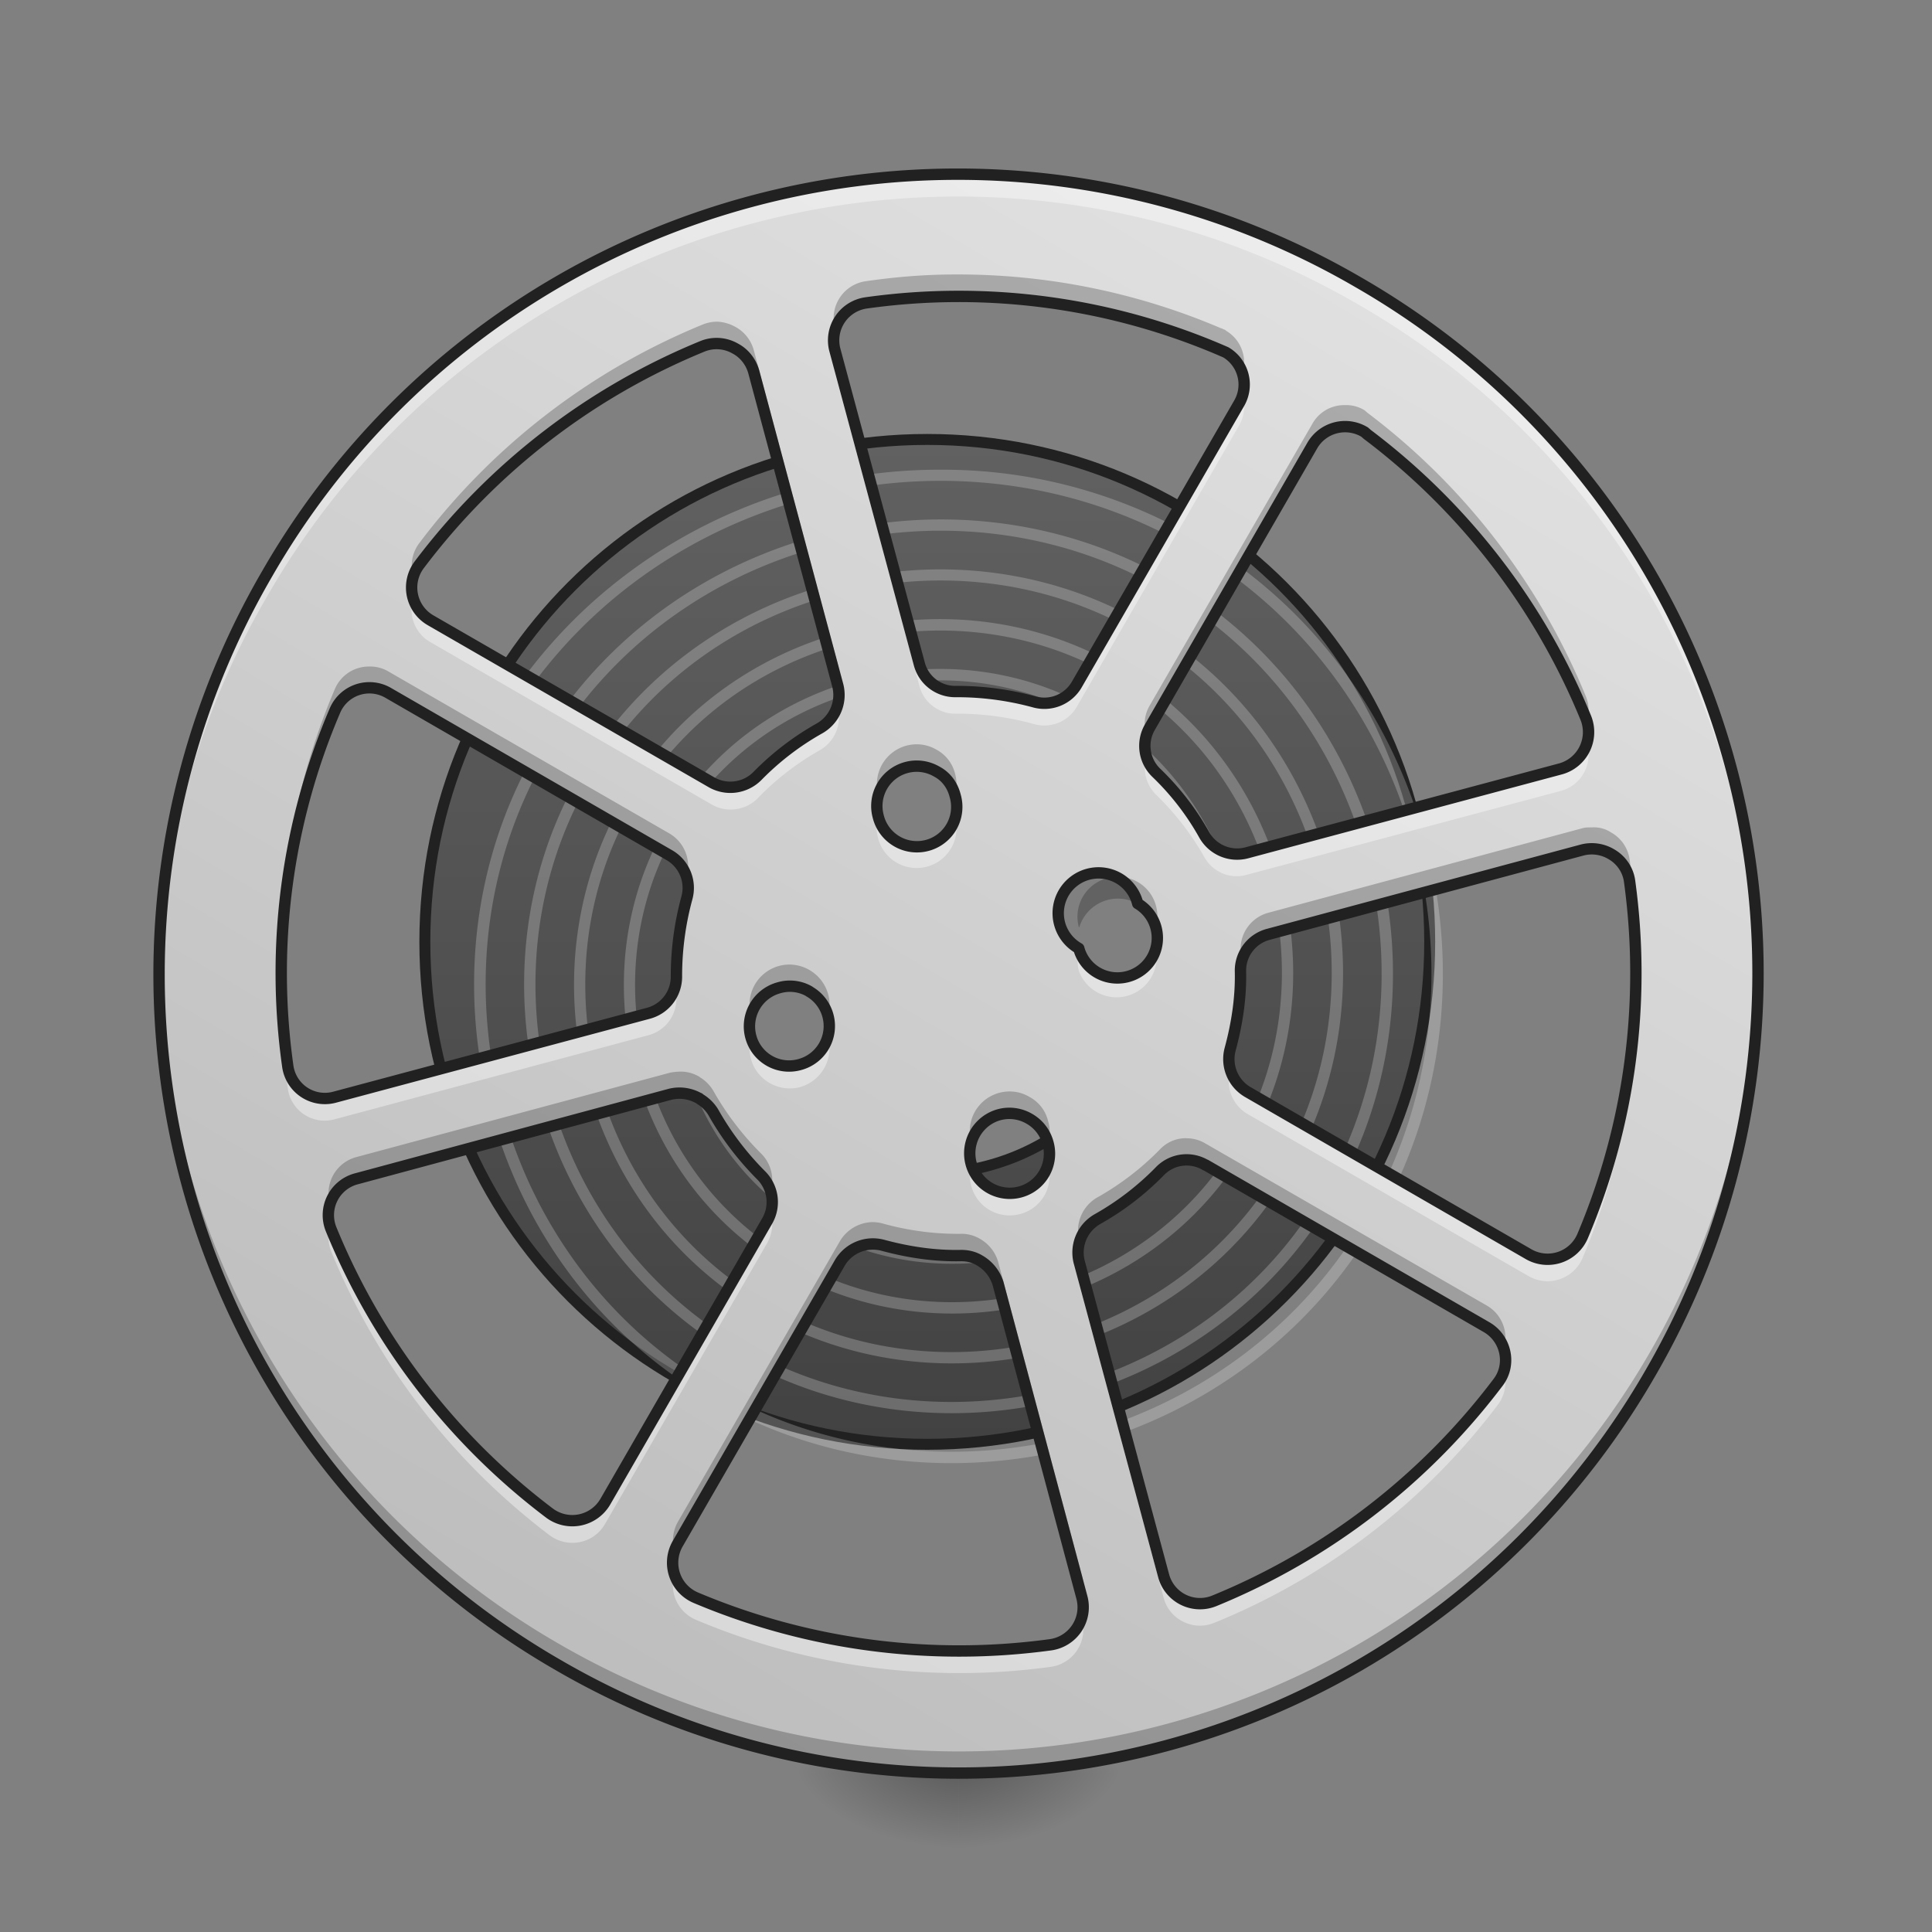 <svg height="16pt" viewBox="0 0 16 16" width="16pt" xmlns="http://www.w3.org/2000/svg" xmlns:xlink="http://www.w3.org/1999/xlink"><rect x="0" y="0" width="16" height="16" fill="#808080" stroke="none"/><linearGradient id="a"><stop offset="0" stop-opacity=".314"/><stop offset=".222" stop-opacity=".275"/><stop offset="1" stop-opacity="0"/></linearGradient><radialGradient id="b" cx="450.909" cy="189.579" gradientTransform="matrix(0 -.039 -.07 0 21.104 32.46)" gradientUnits="userSpaceOnUse" r="21.167" xlink:href="#a"/><radialGradient id="c" cx="450.909" cy="189.579" gradientTransform="matrix(0 .039 .07 0 -5.227 -3.102)" gradientUnits="userSpaceOnUse" r="21.167" xlink:href="#a"/><radialGradient id="d" cx="450.909" cy="189.579" gradientTransform="matrix(0 -.039 .07 0 -5.227 32.46)" gradientUnits="userSpaceOnUse" r="21.167" xlink:href="#a"/><radialGradient id="e" cx="450.909" cy="189.579" gradientTransform="matrix(0 .039 -.07 0 21.104 -3.102)" gradientUnits="userSpaceOnUse" r="21.167" xlink:href="#a"/><linearGradient id="f" gradientUnits="userSpaceOnUse" x1="960.001" x2="960.001" y1="1495.117" y2="455.119"><stop offset="0" stop-color="#424242"/><stop offset="1" stop-color="#616161"/></linearGradient><linearGradient id="g" gradientTransform="matrix(.027 .016 -.016 .027 1.735 2.93)" gradientUnits="userSpaceOnUse" x1="254" x2="254" y1="254.667" y2="-168.667"><stop offset="0" stop-color="#bdbdbd"/><stop offset="1" stop-color="#e0e0e0"/></linearGradient><path d="m7.938 14.68h1.324v-.664h-1.325zm0 0" fill="url(#b)"/><path d="m7.938 14.68h-1.326v.66h1.324zm0 0" fill="url(#c)"/><path d="m7.938 14.68h-1.326v-.664h1.324zm0 0" fill="url(#d)"/><path d="m7.938 14.68h1.324v.66h-1.325zm0 0" fill="url(#e)"/><path d="m959.908 454.917c-288.161 0-520.107 231.947-520.107 520.108 0 288.162 231.946 520.108 520.107 520.108 288.162 0 520.108-231.946 520.108-520.108 0-288.161-231.946-520.108-520.108-520.108zm0 280.131c133.216 0 239.977 107.234 239.977 239.977 0 133.216-106.761 239.977-239.977 239.977-132.743 0-239.977-106.761-239.977-239.977 0-132.743 107.234-239.977 239.977-239.977zm0 0" fill="url(#f)" stroke="#212121" stroke-linecap="round" stroke-linejoin="round" stroke-width="11.339" transform="matrix(.008 0 -0 .008 0 0)"/><path d="m7.777 3.89a4.299 4.299 0 0 0 -2.91 1.133 4.179 4.179 0 0 0 -.742.907l.082.047c.055-.09.113-.176.172-.262 1.312-1.836 3.945-2.297 5.789-.977 1.785 1.278 2.238 3.848.95 5.64-1.247 1.743-3.75 2.18-5.497.927-1.695-1.215-2.121-3.653-.898-5.352 1.183-1.652 3.554-2.066 5.207-.875 1.601 1.152 2.008 3.457.847 5.067-1.117 1.554-3.359 1.945-4.922.82-1.507-1.09-1.886-3.262-.793-4.777 1.055-1.465 3.165-1.833 4.633-.77 1.418 1.023 1.77 3.066.742 4.488-.992 1.371-2.968 1.715-4.343.719-1.324-.96-1.657-2.871-.692-4.203.926-1.277 2.774-1.594 4.055-.664 1.234.894 1.54 2.676.64 3.914-.863 1.183-2.577 1.48-3.769.61-1.137-.829-1.422-2.477-.586-3.622.801-1.094 2.383-1.363 3.48-.562 1.048.77 1.305 2.285.536 3.336-.735 1-2.188 1.25-3.192.507-.953-.699-1.191-2.086-.484-3.046a2.117 2.117 0 0 1 2.2-.786 1.97 1.97 0 0 1 1.226.739 2.024 2.024 0 0 0 -.465-.485c-.957-.707-2.336-.472-3.035.477-.738 1-.492 2.445.5 3.18 1.05.77 2.558.511 3.324-.528.805-1.097.535-2.672-.555-3.469-1.14-.835-2.78-.554-3.609.582-.867 1.188-.574 2.891.605 3.754 1.235.899 3.008.594 3.899-.632.933-1.282.613-3.118-.66-4.043-1.325-.965-3.227-.637-4.184.683-.996 1.375-.656 3.344.711 4.332 1.418 1.028 3.453.676 4.473-.738 1.062-1.465.695-3.566-.762-4.617-1.512-1.094-3.68-.715-4.766.789-1.12 1.558-.734 3.789.817 4.906 1.605 1.156 3.902.758 5.054-.84 1.188-1.652.774-4.015-.87-5.199-1.696-1.219-4.126-.793-5.34.898-1.254 1.743-.817 4.239.921 5.485 1.79 1.281 4.352.836 5.63-.95 1.316-1.835.855-4.46-.973-5.773a4.17 4.17 0 0 0 -2.446-.77zm-1.605 5.084a1.889 1.889 0 0 0 1.938 1.066c-.055.008-.114.008-.172.008-.77 0-1.434-.434-1.766-1.074zm0 0" fill="#fafafa" fill-opacity=".235" fill-rule="evenodd"/><path d="m11.246 2.336a6.596 6.596 0 0 0 -9.035 2.418 6.6 6.6 0 0 0 2.418 9.039 6.605 6.605 0 0 0 9.039-2.422 6.6 6.6 0 0 0 -2.422-9.035zm-1.094.582a.31.31 0 0 1 .11.422l-1.344 2.328a.31.31 0 0 1 -.355.144 2.437 2.437 0 0 0 -.645-.085.307.307 0 0 1 -.305-.23l-.699-2.599a.313.313 0 0 1 .262-.39 5.513 5.513 0 0 1 2.937.39c.008.004.016.008.028.012.004 0 .007.004.011.008zm1.149.66.023.02a5.592 5.592 0 0 1 1.809 2.347.316.316 0 0 1 -.207.422l-2.602.696a.312.312 0 0 1 -.351-.149 2.197 2.197 0 0 0 -.399-.516.309.309 0 0 1 -.05-.378l1.343-2.329a.314.314 0 0 1 .434-.113zm2.043 3.496c.082.047.14.13.152.227a5.59 5.59 0 0 1 -.39 2.937.315.315 0 0 1 -.446.149l-2.328-1.344a.316.316 0 0 1 -.145-.355c.06-.215.09-.43.086-.645a.31.31 0 0 1 .23-.305l2.602-.699a.316.316 0 0 1 .239.035zm-7.254-4.187c.074.039.129.11.152.191l.696 2.598a.318.318 0 0 1 -.149.355 2.289 2.289 0 0 0 -.516.395.315.315 0 0 1 -.378.054l-2.329-1.343a.313.313 0 0 1 -.093-.461 5.592 5.592 0 0 1 2.347-1.809.31.31 0 0 1 .27.02zm1.668 3.503c.074.039.129.109.152.199a.33.33 0 1 1 -.637.172.33.33 0 0 1 .485-.371zm1.664 1.093a.331.331 0 1 1 -.488.371.334.334 0 1 1 .488-.371zm-6.207-1.745 2.328 1.344a.313.313 0 0 1 .144.356 2.466 2.466 0 0 0 -.085.648.313.313 0 0 1 -.23.305l-2.599.695a.31.31 0 0 1 -.39-.258 5.527 5.527 0 0 1 .39-2.941.31.31 0 0 1 .442-.149zm6.77 3.91 2.328 1.344c.16.094.207.309.093.457a5.603 5.603 0 0 1 -2.351 1.809.312.312 0 0 1 -.418-.207l-.7-2.602a.318.318 0 0 1 .149-.351 2.3 2.3 0 0 0 .52-.399.307.307 0 0 1 .378-.05zm-3.283-1.437a.33.33 0 0 1 -.078.605.328.328 0 0 1 -.406-.23.331.331 0 0 1 .234-.406.322.322 0 0 1 .25.03zm1.824 1.055a.328.328 0 0 1 .153.199.328.328 0 0 1 -.23.406.331.331 0 1 1 -.173-.64.328.328 0 0 1 .25.035zm-.414 1.171a.335.335 0 0 1 .153.192l.695 2.601a.314.314 0 0 1 -.258.391 5.605 5.605 0 0 1 -2.941-.39.315.315 0 0 1 -.149-.446l1.344-2.328a.318.318 0 0 1 .356-.145c.214.06.433.09.648.086.055 0 .105.012.152.04zm-2.327-1.342c.004 0 .008.004.012.008a.325.325 0 0 1 .11.109c.105.187.238.363.394.52a.313.313 0 0 1 .054.378l-1.343 2.329a.316.316 0 0 1 -.461.093 5.603 5.603 0 0 1 -1.809-2.351.311.311 0 0 1 .211-.418l2.598-.7a.326.326 0 0 1 .234.032zm0 0" fill="url(#g)"/><path d="m7.953 1.441a6.608 6.608 0 0 0 -5.742 3.313 6.617 6.617 0 0 0 -.895 3.402 6.57 6.57 0 0 1 .895-3.215 6.597 6.597 0 0 1 9.035-2.421 6.6 6.6 0 0 1 3.313 5.636 6.592 6.592 0 0 0 -3.313-5.82 6.62 6.62 0 0 0 -3.293-.895zm-1.035 1.47a.32.32 0 0 0 -.004.171l.7 2.598c.034.136.16.234.304.23.215 0 .43.027.644.086a.31.31 0 0 0 .356-.144l1.344-2.329a.305.305 0 0 0 .027-.246c-.008.02-.016.043-.027.063l-1.344 2.328a.31.31 0 0 1 -.355.144 2.437 2.437 0 0 0 -.645-.085.307.307 0 0 1 -.305-.23zm-3.496 2.045a.31.31 0 0 0 .144.363l2.329 1.344c.12.07.277.05.378-.05.153-.16.329-.294.516-.4a.316.316 0 0 0 .149-.355l-.004-.011a.335.335 0 0 1 -.145.183 2.289 2.289 0 0 0 -.516.395.315.315 0 0 1 -.378.054l-2.329-1.342a.323.323 0 0 1 -.144-.18zm9.719 1.2a.315.315 0 0 1 -.215.21l-2.602.696a.312.312 0 0 1 -.351-.149 2.197 2.197 0 0 0 -.399-.516.274.274 0 0 1 -.078-.132.309.309 0 0 0 .078.316c.16.156.293.328.399.516.07.125.214.187.351.148l2.602-.695a.31.31 0 0 0 .215-.395zm-5.868.609a.313.313 0 0 0 0 .18.33.33 0 1 0 .637-.173v-.002a.33.33 0 0 1 -.637-.004zm-1.585.68c-.06.21-.086.425-.086.64a.313.313 0 0 1 -.23.305l-2.599.695a.31.31 0 0 1 -.39-.258 5.499 5.499 0 0 1 -.055-.668c-.004.285.016.57.055.852a.308.308 0 0 0 .39.258l2.598-.696a.31.31 0 0 0 .23-.304c0-.215.028-.434.087-.645a.313.313 0 0 0 0-.18zm3.25.417a.335.335 0 0 0 -.004.176.332.332 0 0 0 .64-.168v-.008a.327.327 0 0 1 -.234.227.33.33 0 0 1 -.402-.227zm4.609.29a5.598 5.598 0 0 1 -.442 2.085.315.315 0 0 1 -.445.149l-2.328-1.344a.293.293 0 0 1 -.14-.18c0 .004-.005.008-.005.008a.316.316 0 0 0 .145.356l2.328 1.343a.315.315 0 0 0 .445-.148 5.568 5.568 0 0 0 .442-2.27zm-7.324.437a.311.311 0 0 0 -.004.18c.047.175.23.28.406.234a.335.335 0 0 0 .234-.406c0-.004-.004-.004-.004-.008a.322.322 0 0 1 -.23.226.328.328 0 0 1 -.402-.226zm1.82 1.055a.335.335 0 0 0 0 .175c.047.18.227.282.406.235a.326.326 0 0 0 .23-.407v-.003a.336.336 0 0 1 -.23.226.334.334 0 0 1 -.406-.226zm-1.66.398c-.008.023-.016.047-.028.066l-1.343 2.329a.316.316 0 0 1 -.461.093 5.603 5.603 0 0 1 -1.809-2.351c-.004-.008-.004-.016-.008-.024a.315.315 0 0 0 .008.207c.371.91.985 1.727 1.809 2.352.152.113.367.07.46-.094l1.344-2.328a.33.33 0 0 0 .028-.25zm2.558.418a.32.32 0 0 0 -.004.172l.7 2.601c.047.18.246.278.418.207a5.572 5.572 0 0 0 2.351-1.808.31.31 0 0 0 .047-.278.302.302 0 0 1 -.047.094 5.603 5.603 0 0 1 -2.351 1.809.312.312 0 0 1 -.418-.207zm-3.355 2.574a.313.313 0 0 0 .176.38 5.605 5.605 0 0 0 2.941.39.312.312 0 0 0 .258-.39l-.004-.013a.313.313 0 0 1 -.254.22 5.605 5.605 0 0 1 -2.941-.392.332.332 0 0 1 -.176-.195zm0 0" fill="#fff" fill-opacity=".392"/><path d="m7.91 2.273c-.246 0-.492.02-.734.055a.31.31 0 0 0 -.262.387l.004.012a.307.307 0 0 1 .258-.22 5.513 5.513 0 0 1 2.937.391c.008.004.016.008.028.012.004 0 .007.004.011.008.07.043.118.105.137.176a.305.305 0 0 0 -.137-.356c-.004-.004-.007-.008-.011-.008-.012-.003-.02-.011-.028-.011a5.54 5.54 0 0 0 -2.203-.446zm-1.969.391a.318.318 0 0 0 -.12.023 5.592 5.592 0 0 0 -2.348 1.81.312.312 0 0 0 -.051.276.333.333 0 0 1 .05-.097 5.592 5.592 0 0 1 2.348-1.809.31.31 0 0 1 .27.02c.074.039.129.11.152.191l.692 2.59a.32.32 0 0 0 .003-.172l-.695-2.598a.312.312 0 0 0 -.152-.191.342.342 0 0 0 -.149-.043zm5.196.691a.302.302 0 0 0 -.27.157l-1.344 2.328a.303.303 0 0 0 -.03.246.346.346 0 0 1 .03-.066l1.344-2.329a.314.314 0 0 1 .434-.113l.023.02a5.592 5.592 0 0 1 1.82 2.375.317.317 0 0 0 -.011-.207 5.592 5.592 0 0 0 -1.809-2.348l-.023-.02a.288.288 0 0 0 -.164-.043zm-8.082 2.165a.305.305 0 0 0 -.282.187 5.573 5.573 0 0 0 -.445 2.27c.012-.704.156-1.41.445-2.09a.31.31 0 0 1 .442-.149l2.328 1.344c.07.043.121.11.144.184v-.008a.313.313 0 0 0 -.144-.356l-2.328-1.342a.295.295 0 0 0 -.16-.04zm4.535.644a.33.33 0 0 0 -.316.418v.004a.328.328 0 0 1 .484-.195c.07.039.129.109.152.195a.335.335 0 0 0 0-.176.308.308 0 0 0 -.152-.2.32.32 0 0 0 -.168-.046zm5.594.688c-.028 0-.055 0-.079.007l-2.601.7a.31.31 0 0 0 -.23.304c.003.215-.028.43-.086.645a.3.3 0 0 0 .003.176c.059-.215.086-.43.082-.641a.31.31 0 0 1 .23-.305l2.602-.699a.316.316 0 0 1 .239.035c.082.047.14.13.152.227.031.219.047.445.05.672.005-.29-.01-.57-.05-.852a.303.303 0 0 0 -.152-.226.261.261 0 0 0 -.16-.043zm-3.934.41a.33.33 0 0 0 -.316.414l.004.004a.334.334 0 0 1 .484-.195c.07.042.125.109.152.199a.35.35 0 0 0 0-.18.322.322 0 0 0 -.324-.242zm5.309.71a6.634 6.634 0 0 1 -.891 3.22 6.605 6.605 0 0 1 -9.04 2.421 6.61 6.61 0 0 1 -3.312-5.64 6.613 6.613 0 0 0 3.313 5.82 6.605 6.605 0 0 0 9.039-2.422 6.589 6.589 0 0 0 .89-3.398zm-8.024.016a.331.331 0 0 0 -.316.418.334.334 0 0 1 .234-.226.322.322 0 0 1 .25.03.349.349 0 0 1 .156.2.335.335 0 0 0 -.324-.422zm-.91.887a.479.479 0 0 0 -.074.008l-2.598.699a.31.31 0 0 0 -.219.39.306.306 0 0 1 .22-.21l2.597-.7a.326.326 0 0 1 .355.149c.106.187.239.363.395.52.039.035.066.082.082.132a.312.312 0 0 0 -.082-.312 2.402 2.402 0 0 1 -.395-.52.325.325 0 0 0 -.11-.11c-.003-.003-.007-.007-.01-.007a.295.295 0 0 0 -.161-.039zm2.734.164a.33.33 0 0 0 -.316.418v.004a.328.328 0 0 1 .484-.195.31.31 0 0 1 .153.195.3.3 0 0 0 0-.176.308.308 0 0 0 -.153-.2.32.32 0 0 0 -.168-.046zm1.465.387a.296.296 0 0 0 -.219.094 2.3 2.3 0 0 1 -.52.398.318.318 0 0 0 -.148.352l.004.011a.31.31 0 0 1 .145-.183 2.3 2.3 0 0 0 .52-.399.307.307 0 0 1 .378-.05l2.329 1.343c.07.04.12.106.14.18a.308.308 0 0 0 -.14-.36l-2.33-1.342a.3.3 0 0 0 -.16-.043zm-2.601.695a.322.322 0 0 0 -.266.156l-1.344 2.328a.322.322 0 0 0 -.027.247.476.476 0 0 1 .027-.067l1.344-2.328a.318.318 0 0 1 .356-.145c.214.06.433.09.648.086.055 0 .105.012.152.04a.335.335 0 0 1 .153.19l.691 2.59c.02-.05.02-.109.004-.167l-.695-2.602a.323.323 0 0 0 -.153-.191.295.295 0 0 0 -.152-.04 2.313 2.313 0 0 1 -.649-.085.333.333 0 0 0 -.09-.012zm0 0" fill-opacity=".235"/><path d="m11.246 2.336a6.596 6.596 0 0 0 -9.035 2.418 6.6 6.6 0 0 0 2.418 9.039 6.605 6.605 0 0 0 9.039-2.422 6.6 6.6 0 0 0 -2.422-9.035zm-1.094.582a.31.31 0 0 1 .11.422l-1.344 2.328a.31.31 0 0 1 -.355.144 2.437 2.437 0 0 0 -.645-.085.307.307 0 0 1 -.305-.23l-.699-2.599a.313.313 0 0 1 .262-.39 5.513 5.513 0 0 1 2.976.41zm1.149.66.023.02a5.592 5.592 0 0 1 1.809 2.347.316.316 0 0 1 -.207.422l-2.602.696a.312.312 0 0 1 -.351-.149 2.197 2.197 0 0 0 -.399-.516.309.309 0 0 1 -.05-.378l1.343-2.329a.314.314 0 0 1 .434-.113zm2.043 3.496c.082.047.14.13.152.227a5.59 5.59 0 0 1 -.39 2.937.315.315 0 0 1 -.446.149l-2.328-1.344a.316.316 0 0 1 -.144-.355c.058-.215.09-.43.085-.645a.31.31 0 0 1 .23-.305l2.602-.699a.316.316 0 0 1 .239.035zm-7.254-4.187c.074.039.129.11.152.191l.696 2.598a.318.318 0 0 1 -.149.355 2.29 2.29 0 0 0 -.516.395.315.315 0 0 1 -.378.054l-2.329-1.343a.313.313 0 0 1 -.093-.461 5.592 5.592 0 0 1 2.347-1.809.31.31 0 0 1 .27.02zm1.668 3.503c.074.039.129.109.152.199a.33.33 0 1 1 -.637.172.33.33 0 0 1 .485-.371zm1.664 1.093a.331.331 0 1 1 -.488.371.334.334 0 1 1 .488-.371zm-6.207-1.745 2.328 1.344a.313.313 0 0 1 .145.356 2.466 2.466 0 0 0 -.086.648.313.313 0 0 1 -.23.305l-2.599.695a.31.31 0 0 1 -.39-.258 5.527 5.527 0 0 1 .39-2.941.31.31 0 0 1 .442-.149zm6.77 3.91 2.328 1.344c.16.094.207.309.093.457a5.603 5.603 0 0 1 -2.351 1.809.312.312 0 0 1 -.418-.207l-.7-2.602a.318.318 0 0 1 .149-.351 2.3 2.3 0 0 0 .52-.399.307.307 0 0 1 .378-.05zm-3.283-1.437a.33.33 0 0 1 -.078.605.328.328 0 0 1 -.406-.23.331.331 0 0 1 .234-.406.322.322 0 0 1 .25.03zm1.824 1.055a.328.328 0 0 1 .153.199.328.328 0 0 1 -.23.406.331.331 0 1 1 -.173-.64.328.328 0 0 1 .25.035zm-.414 1.172a.335.335 0 0 1 .153.19l.695 2.602a.314.314 0 0 1 -.258.391 5.605 5.605 0 0 1 -2.941-.39.315.315 0 0 1 -.149-.446l1.344-2.328a.318.318 0 0 1 .356-.144c.214.058.433.09.648.085.055 0 .105.012.152.04zm-2.327-1.344c.004 0 .008.004.012.008a.325.325 0 0 1 .11.109c.105.187.238.363.394.52a.313.313 0 0 1 .054.378l-1.343 2.329a.316.316 0 0 1 -.461.093 5.603 5.603 0 0 1 -1.809-2.351.311.311 0 0 1 .211-.418l2.598-.7a.326.326 0 0 1 .234.032zm0 0" fill="none" stroke="#212121" stroke-linecap="round" stroke-linejoin="round" stroke-width=".094"/></svg>